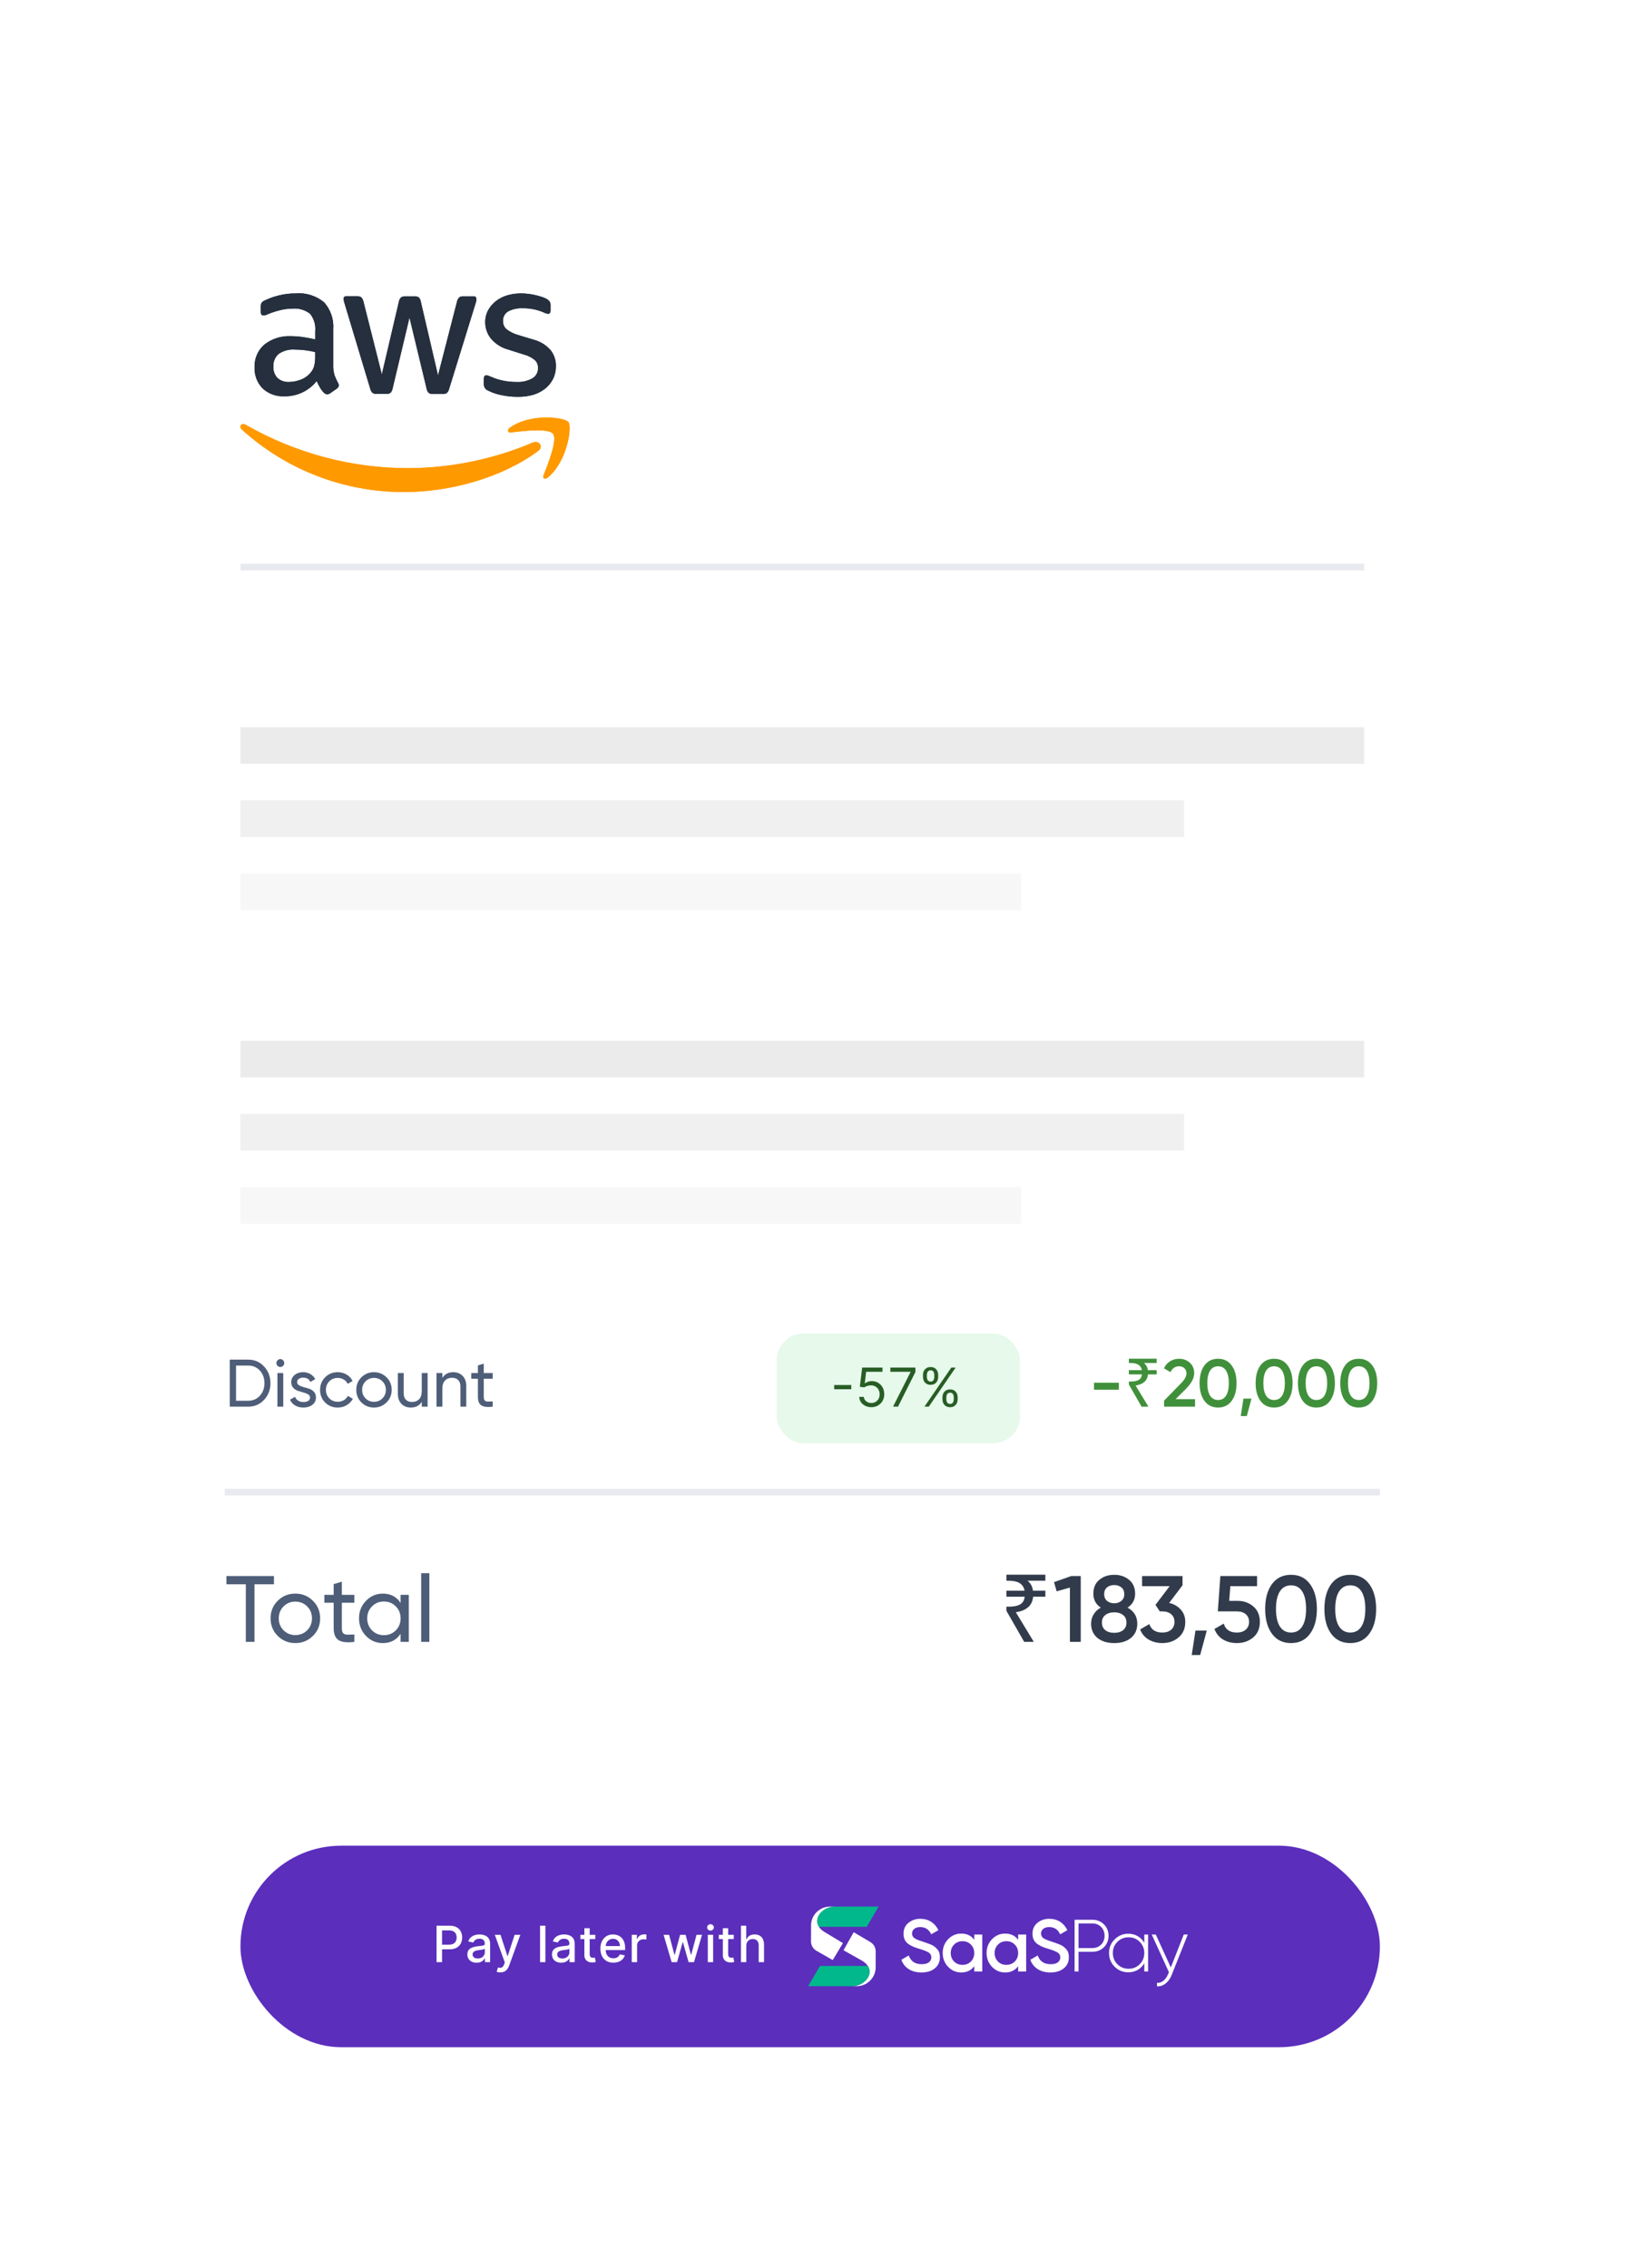 <svg width="313" height="434" viewBox="0 0 313 434" fill="none" xmlns="http://www.w3.org/2000/svg">
<g filter="url(#filter0_d_1_14262)">
<rect x="26" y="21" width="260.916" height="390.732" rx="15.424" fill="white"/>
<rect x="46" y="162" width="149.351" height="7" fill="#F7F7F7"/>
<rect x="46" y="148" width="180.534" height="7" fill="#F0F0F0"/>
<rect x="46" y="134" width="215" height="7" fill="#EBEBEB"/>
<rect x="46" y="222" width="149.351" height="7" fill="#F7F7F7"/>
<rect x="46" y="208" width="180.534" height="7" fill="#F0F0F0"/>
<rect x="46" y="194" width="215" height="7" fill="#EBEBEB"/>
<line x1="43" y1="280.357" x2="264" y2="280.357" stroke="#E8EAEF" stroke-width="1.285"/>
<path d="M52.411 296.404V297.988H48.686V309H47.031V297.988H43.324V296.404H52.411ZM59.864 307.866C58.941 308.778 57.819 309.234 56.5 309.234C55.18 309.234 54.058 308.778 53.135 307.866C52.223 306.955 51.767 305.833 51.767 304.501C51.767 303.17 52.223 302.048 53.135 301.137C54.058 300.225 55.18 299.769 56.5 299.769C57.819 299.769 58.941 300.225 59.864 301.137C60.788 302.048 61.25 303.17 61.25 304.501C61.25 305.833 60.788 306.955 59.864 307.866ZM56.5 307.704C57.399 307.704 58.155 307.399 58.767 306.787C59.379 306.175 59.685 305.413 59.685 304.501C59.685 303.59 59.379 302.828 58.767 302.216C58.155 301.604 57.399 301.298 56.5 301.298C55.612 301.298 54.862 301.604 54.25 302.216C53.639 302.828 53.333 303.59 53.333 304.501C53.333 305.413 53.639 306.175 54.25 306.787C54.862 307.399 55.612 307.704 56.5 307.704ZM67.797 301.514H65.403V306.391C65.403 306.835 65.487 307.153 65.655 307.345C65.835 307.524 66.105 307.62 66.465 307.632C66.825 307.632 67.269 307.62 67.797 307.596V309C66.429 309.18 65.427 309.072 64.792 308.676C64.156 308.268 63.838 307.506 63.838 306.391V301.514H62.057V300.003H63.838V297.952L65.403 297.484V300.003H67.797V301.514ZM76.643 300.003H78.208V309H76.643V307.452C75.863 308.64 74.73 309.234 73.242 309.234C71.982 309.234 70.909 308.778 70.021 307.866C69.133 306.943 68.689 305.821 68.689 304.501C68.689 303.182 69.133 302.066 70.021 301.155C70.909 300.231 71.982 299.769 73.242 299.769C74.73 299.769 75.863 300.363 76.643 301.55V300.003ZM73.44 307.722C74.352 307.722 75.113 307.417 75.725 306.805C76.337 306.181 76.643 305.413 76.643 304.501C76.643 303.59 76.337 302.828 75.725 302.216C75.113 301.592 74.352 301.28 73.44 301.28C72.54 301.28 71.784 301.592 71.173 302.216C70.561 302.828 70.255 303.59 70.255 304.501C70.255 305.413 70.561 306.181 71.173 306.805C71.784 307.417 72.54 307.722 73.44 307.722ZM80.58 309V295.864H82.146V309H80.58Z" fill="#4E5D78"/>
<path d="M195.949 309L192.548 303.062V302.27H192.944C193.58 302.27 194.114 302.21 194.546 302.09C194.99 301.97 195.338 301.772 195.589 301.496C195.841 301.22 195.991 300.843 196.039 300.363H192.548V299.211H196.021C195.937 298.767 195.769 298.407 195.517 298.131C195.266 297.844 194.924 297.634 194.492 297.502C194.072 297.37 193.556 297.304 192.944 297.304H192.548V296.152H199.998V297.304H196.597C196.873 297.532 197.101 297.802 197.281 298.113C197.461 298.425 197.575 298.791 197.623 299.211H199.998V300.363H197.659C197.575 301.238 197.239 301.922 196.651 302.414C196.075 302.894 195.308 303.2 194.348 303.332L197.785 309H195.949ZM204.969 296.404H206.769V309H204.699V298.617L202.162 299.337L201.658 297.574L204.969 296.404ZM215.731 302.45C216.967 303.134 217.584 304.154 217.584 305.509C217.584 306.661 217.183 307.572 216.379 308.244C215.575 308.904 214.507 309.234 213.176 309.234C211.844 309.234 210.771 308.904 209.955 308.244C209.151 307.572 208.749 306.661 208.749 305.509C208.749 304.861 208.911 304.274 209.235 303.746C209.559 303.206 210.015 302.774 210.603 302.45C209.655 301.826 209.181 300.939 209.181 299.787C209.181 298.635 209.565 297.748 210.333 297.124C211.101 296.488 212.048 296.17 213.176 296.17C214.291 296.17 215.233 296.488 216.001 297.124C216.781 297.748 217.171 298.635 217.171 299.787C217.171 300.939 216.691 301.826 215.731 302.45ZM213.176 298.131C212.612 298.131 212.15 298.281 211.79 298.581C211.43 298.881 211.25 299.313 211.25 299.877C211.25 300.417 211.43 300.843 211.79 301.155C212.162 301.466 212.624 301.622 213.176 301.622C213.716 301.622 214.172 301.466 214.543 301.155C214.915 300.843 215.101 300.417 215.101 299.877C215.101 299.313 214.915 298.881 214.543 298.581C214.184 298.281 213.728 298.131 213.176 298.131ZM213.176 307.273C213.872 307.273 214.435 307.105 214.867 306.769C215.299 306.421 215.515 305.935 215.515 305.311C215.515 304.687 215.299 304.208 214.867 303.872C214.435 303.524 213.872 303.35 213.176 303.35C212.468 303.35 211.898 303.524 211.466 303.872C211.035 304.208 210.819 304.687 210.819 305.311C210.819 305.935 211.035 306.421 211.466 306.769C211.898 307.105 212.468 307.273 213.176 307.273ZM223.689 301.55C224.601 301.766 225.338 302.192 225.902 302.828C226.478 303.452 226.766 304.238 226.766 305.185C226.766 306.445 226.34 307.435 225.488 308.154C224.637 308.874 223.593 309.234 222.357 309.234C221.398 309.234 220.534 309.012 219.766 308.568C219.01 308.124 218.465 307.476 218.129 306.625L219.892 305.599C220.264 306.679 221.086 307.219 222.357 307.219C223.077 307.219 223.647 307.039 224.067 306.679C224.487 306.307 224.697 305.809 224.697 305.185C224.697 304.561 224.487 304.07 224.067 303.71C223.647 303.35 223.077 303.17 222.357 303.17H221.89L221.062 301.928L223.779 298.347H218.507V296.404H226.244V298.167L223.689 301.55ZM230.878 306.841L229.618 311.519H227.999L228.719 306.841H230.878ZM236.756 301.155C237.955 301.155 238.969 301.514 239.797 302.234C240.624 302.942 241.038 303.926 241.038 305.185C241.038 306.445 240.612 307.435 239.761 308.154C238.909 308.874 237.865 309.234 236.63 309.234C235.634 309.234 234.752 309.006 233.984 308.55C233.217 308.082 232.671 307.411 232.347 306.535L234.128 305.509C234.464 306.649 235.298 307.219 236.63 307.219C237.337 307.219 237.901 307.039 238.321 306.679C238.753 306.307 238.969 305.809 238.969 305.185C238.969 304.561 238.759 304.07 238.339 303.71C237.919 303.35 237.361 303.17 236.666 303.17H232.995L233.481 296.404H240.498V298.347H235.388L235.172 301.155H236.756ZM250.635 307.452C249.771 308.64 248.559 309.234 247 309.234C245.44 309.234 244.223 308.64 243.347 307.452C242.483 306.265 242.051 304.681 242.051 302.702C242.051 300.723 242.483 299.139 243.347 297.952C244.223 296.764 245.44 296.17 247 296.17C248.559 296.17 249.771 296.764 250.635 297.952C251.51 299.139 251.948 300.723 251.948 302.702C251.948 304.681 251.51 306.265 250.635 307.452ZM247 307.219C247.935 307.219 248.649 306.829 249.141 306.049C249.633 305.269 249.879 304.154 249.879 302.702C249.879 301.25 249.633 300.135 249.141 299.355C248.649 298.575 247.935 298.185 247 298.185C246.076 298.185 245.362 298.575 244.858 299.355C244.367 300.135 244.121 301.25 244.121 302.702C244.121 304.154 244.367 305.269 244.858 306.049C245.362 306.829 246.076 307.219 247 307.219ZM261.969 307.452C261.105 308.64 259.893 309.234 258.334 309.234C256.774 309.234 255.557 308.64 254.681 307.452C253.817 306.265 253.386 304.681 253.386 302.702C253.386 300.723 253.817 299.139 254.681 297.952C255.557 296.764 256.774 296.17 258.334 296.17C259.893 296.17 261.105 296.764 261.969 297.952C262.844 299.139 263.282 300.723 263.282 302.702C263.282 304.681 262.844 306.265 261.969 307.452ZM258.334 307.219C259.27 307.219 259.983 306.829 260.475 306.049C260.967 305.269 261.213 304.154 261.213 302.702C261.213 301.25 260.967 300.135 260.475 299.355C259.983 298.575 259.27 298.185 258.334 298.185C257.41 298.185 256.696 298.575 256.193 299.355C255.701 300.135 255.455 301.25 255.455 302.702C255.455 304.154 255.701 305.269 256.193 306.049C256.696 306.829 257.41 307.219 258.334 307.219Z" fill="#323B4B"/>
<g clip-path="url(#clip0_1_14262)">
<path d="M63.753 64.742C63.733 65.376 63.814 66.009 63.993 66.617C64.177 67.138 64.404 67.642 64.673 68.124C64.765 68.269 64.817 68.435 64.824 68.606C64.811 68.734 64.767 68.857 64.697 68.965C64.627 69.073 64.533 69.163 64.421 69.226L63.161 70.113C62.998 70.228 62.806 70.294 62.607 70.303C62.49 70.299 62.374 70.271 62.268 70.221C62.162 70.171 62.067 70.1 61.989 70.012C61.697 69.721 61.443 69.393 61.233 69.036C61.023 68.682 60.809 68.26 60.591 67.77C59.853 68.696 58.914 69.439 57.846 69.944C56.778 70.449 55.609 70.702 54.429 70.683C53.667 70.725 52.905 70.613 52.186 70.354C51.468 70.096 50.808 69.695 50.246 69.176C49.725 68.643 49.32 68.008 49.056 67.311C48.791 66.613 48.673 65.868 48.709 65.122C48.675 64.312 48.823 63.504 49.142 62.759C49.46 62.014 49.941 61.349 50.548 60.816C52.007 59.661 53.835 59.08 55.689 59.182C56.431 59.184 57.172 59.239 57.907 59.346C58.68 59.456 59.482 59.608 60.313 59.802V58.257C60.436 57.046 60.078 55.835 59.318 54.888C58.346 54.136 57.124 53.787 55.904 53.912C55.143 53.916 54.386 54.01 53.648 54.191C52.88 54.376 52.126 54.617 51.393 54.913C51.156 55.023 50.911 55.116 50.662 55.192H50.334C50.04 55.192 49.893 54.972 49.893 54.533V53.532C49.875 53.278 49.928 53.024 50.044 52.798C50.202 52.603 50.406 52.451 50.637 52.354C51.48 51.948 52.362 51.63 53.27 51.404C54.336 51.129 55.433 50.993 56.533 50.999C58.513 50.823 60.482 51.437 62.014 52.709C62.638 53.41 63.113 54.23 63.412 55.12C63.711 56.011 63.827 56.953 63.753 57.89V64.742ZM55.248 67.947C55.987 67.936 56.719 67.804 57.416 67.554C58.183 67.287 58.866 66.819 59.394 66.199C59.719 65.834 59.96 65.402 60.099 64.932C60.244 64.336 60.312 63.723 60.301 63.108V62.222C59.665 62.069 59.022 61.95 58.373 61.867C57.721 61.783 57.065 61.741 56.407 61.74C55.304 61.657 54.206 61.957 53.295 62.589C52.967 62.881 52.706 63.242 52.534 63.648C52.362 64.053 52.282 64.492 52.3 64.932C52.27 65.337 52.323 65.743 52.455 66.127C52.587 66.51 52.796 66.862 53.069 67.162C53.363 67.43 53.707 67.638 54.081 67.772C54.455 67.907 54.852 67.966 55.248 67.947ZM72.069 70.227C71.785 70.253 71.501 70.182 71.263 70.024C71.04 69.799 70.887 69.513 70.822 69.201L65.921 52.912C65.825 52.637 65.762 52.352 65.731 52.063C65.721 51.992 65.727 51.92 65.749 51.852C65.771 51.784 65.809 51.723 65.859 51.672C65.909 51.622 65.971 51.584 66.038 51.561C66.106 51.539 66.178 51.533 66.248 51.544H68.302C68.59 51.515 68.879 51.586 69.121 51.746C69.329 51.979 69.473 52.263 69.537 52.57L73.052 66.503L76.316 52.57C76.366 52.262 76.511 51.979 76.731 51.759C76.984 51.602 77.28 51.531 77.576 51.556H79.264C79.56 51.531 79.856 51.602 80.108 51.759C80.326 51.984 80.467 52.272 80.511 52.582L83.8 66.693L87.429 52.582C87.496 52.274 87.644 51.99 87.857 51.759C88.099 51.599 88.388 51.527 88.676 51.556H90.617C90.687 51.546 90.759 51.552 90.826 51.574C90.894 51.596 90.955 51.634 91.005 51.685C91.056 51.735 91.093 51.797 91.116 51.865C91.138 51.933 91.144 52.005 91.133 52.076C91.144 52.185 91.144 52.295 91.133 52.405C91.093 52.581 91.042 52.754 90.982 52.924L85.942 69.214C85.877 69.525 85.724 69.811 85.501 70.037C85.263 70.194 84.978 70.266 84.695 70.24H82.855C82.557 70.271 82.258 70.195 82.011 70.024C81.795 69.789 81.654 69.493 81.608 69.176L78.344 55.61L75.118 69.163C75.072 69.48 74.931 69.776 74.715 70.012C74.468 70.182 74.169 70.258 73.871 70.227H72.069ZM98.983 70.784C97.897 70.786 96.815 70.663 95.757 70.417C94.916 70.247 94.102 69.961 93.338 69.568C93.108 69.471 92.913 69.306 92.776 69.097C92.639 68.887 92.567 68.641 92.57 68.39V67.326C92.57 66.887 92.729 66.668 93.048 66.668C93.182 66.67 93.314 66.695 93.439 66.744L93.968 66.959C94.708 67.288 95.481 67.534 96.274 67.694C97.103 67.865 97.948 67.95 98.794 67.947C99.859 68.01 100.921 67.769 101.856 67.25C102.197 67.047 102.477 66.755 102.668 66.405C102.858 66.055 102.952 65.66 102.939 65.262C102.946 64.991 102.9 64.722 102.803 64.47C102.705 64.218 102.559 63.987 102.372 63.792C101.736 63.257 100.986 62.875 100.18 62.678L97.143 61.715C95.865 61.358 94.726 60.615 93.88 59.587C93.204 58.714 92.837 57.64 92.834 56.534C92.817 55.717 93.012 54.909 93.401 54.191C93.778 53.516 94.288 52.925 94.9 52.456C95.543 51.965 96.269 51.596 97.043 51.366C97.898 51.118 98.785 50.994 99.676 50.999C100.148 50.999 100.619 51.028 101.087 51.088C101.566 51.147 102.02 51.227 102.448 51.328C102.876 51.43 103.275 51.539 103.645 51.658C103.949 51.754 104.244 51.877 104.527 52.025C104.766 52.154 104.976 52.331 105.144 52.544C105.278 52.751 105.344 52.995 105.333 53.241V54.242C105.333 54.681 105.174 54.9 104.854 54.9C104.572 54.869 104.298 54.783 104.048 54.647C102.777 54.092 101.402 53.816 100.016 53.836C99.052 53.786 98.092 53.991 97.231 54.432C96.909 54.621 96.645 54.896 96.47 55.227C96.294 55.558 96.213 55.932 96.236 56.306C96.23 56.585 96.281 56.862 96.388 57.119C96.494 57.377 96.653 57.609 96.853 57.801C97.533 58.347 98.318 58.744 99.159 58.966L102.133 59.866C103.392 60.195 104.522 60.902 105.371 61.892C106.037 62.762 106.384 63.836 106.354 64.932C106.365 65.78 106.175 66.618 105.799 67.377C105.433 68.102 104.912 68.738 104.275 69.239C103.58 69.778 102.789 70.178 101.944 70.417C100.98 70.682 99.982 70.806 98.983 70.784Z" fill="#252F3E"/>
<path fill-rule="evenodd" clip-rule="evenodd" d="M102.94 81.159C96.047 86.276 86.043 88.999 77.5 88.999C65.974 89.076 54.837 84.815 46.277 77.055C45.635 76.472 46.202 75.674 46.983 76.118C56.478 81.578 67.229 84.447 78.168 84.439C86.337 84.395 94.417 82.73 101.944 79.537C103.103 79.043 104.086 80.31 102.94 81.159Z" fill="#FF9900"/>
<path fill-rule="evenodd" clip-rule="evenodd" d="M105.812 77.867C104.93 76.727 99.978 77.335 97.761 77.601C97.093 77.677 96.98 77.094 97.585 76.664C101.528 73.877 108.005 74.675 108.748 75.612C109.492 76.55 108.547 83.073 104.855 86.189C104.288 86.67 103.746 86.417 103.998 85.784C104.83 83.681 106.694 79.007 105.812 77.867Z" fill="#FF9900"/>
<path d="M63.753 64.742C63.733 65.376 63.814 66.009 63.993 66.617C64.177 67.138 64.404 67.642 64.673 68.124C64.765 68.269 64.817 68.435 64.824 68.606C64.811 68.734 64.767 68.857 64.697 68.965C64.627 69.073 64.533 69.163 64.421 69.226L63.161 70.113C62.998 70.228 62.806 70.294 62.607 70.303C62.49 70.299 62.374 70.271 62.268 70.221C62.162 70.171 62.067 70.1 61.989 70.012C61.697 69.721 61.443 69.393 61.233 69.036C61.023 68.682 60.809 68.26 60.591 67.77C59.853 68.696 58.914 69.439 57.846 69.944C56.778 70.449 55.609 70.702 54.429 70.683C53.667 70.725 52.905 70.613 52.186 70.354C51.468 70.096 50.808 69.695 50.246 69.176C49.725 68.643 49.32 68.008 49.056 67.311C48.791 66.613 48.673 65.868 48.709 65.122C48.675 64.312 48.823 63.504 49.142 62.759C49.46 62.014 49.941 61.349 50.548 60.816C52.007 59.661 53.835 59.08 55.689 59.182C56.431 59.184 57.172 59.239 57.907 59.346C58.68 59.456 59.482 59.608 60.313 59.802V58.257C60.436 57.046 60.078 55.835 59.318 54.888C58.346 54.136 57.124 53.787 55.904 53.912C55.143 53.916 54.386 54.01 53.648 54.191C52.88 54.376 52.126 54.617 51.393 54.913C51.156 55.023 50.911 55.116 50.662 55.192H50.334C50.04 55.192 49.893 54.972 49.893 54.533V53.532C49.875 53.278 49.928 53.024 50.044 52.798C50.202 52.603 50.406 52.451 50.637 52.354C51.48 51.948 52.362 51.63 53.27 51.404C54.336 51.129 55.433 50.993 56.533 50.999C58.513 50.823 60.482 51.437 62.014 52.709C62.638 53.41 63.113 54.23 63.412 55.12C63.711 56.011 63.827 56.953 63.753 57.89V64.742ZM55.248 67.947C55.987 67.936 56.719 67.804 57.416 67.554C58.183 67.287 58.866 66.819 59.394 66.199C59.719 65.834 59.96 65.402 60.099 64.932C60.244 64.336 60.312 63.723 60.301 63.108V62.222C59.665 62.069 59.022 61.95 58.373 61.867C57.721 61.783 57.065 61.741 56.407 61.74C55.304 61.657 54.206 61.957 53.295 62.589C52.967 62.881 52.706 63.242 52.534 63.648C52.362 64.053 52.282 64.492 52.3 64.932C52.27 65.337 52.323 65.743 52.455 66.127C52.587 66.51 52.796 66.862 53.069 67.162C53.363 67.43 53.707 67.638 54.081 67.772C54.455 67.907 54.852 67.966 55.248 67.947ZM72.069 70.227C71.785 70.253 71.501 70.182 71.263 70.024C71.04 69.799 70.887 69.513 70.822 69.201L65.921 52.912C65.825 52.637 65.762 52.352 65.731 52.063C65.721 51.992 65.727 51.92 65.749 51.852C65.771 51.784 65.809 51.723 65.859 51.672C65.909 51.622 65.971 51.584 66.038 51.561C66.106 51.539 66.178 51.533 66.248 51.544H68.302C68.59 51.515 68.879 51.586 69.121 51.746C69.329 51.979 69.473 52.263 69.537 52.57L73.052 66.503L76.316 52.57C76.366 52.262 76.511 51.979 76.731 51.759C76.984 51.602 77.28 51.531 77.576 51.556H79.264C79.56 51.531 79.856 51.602 80.108 51.759C80.326 51.984 80.467 52.272 80.511 52.582L83.8 66.693L87.429 52.582C87.496 52.274 87.644 51.99 87.857 51.759C88.099 51.599 88.388 51.527 88.676 51.556H90.617C90.687 51.546 90.759 51.552 90.826 51.574C90.894 51.596 90.955 51.634 91.005 51.685C91.056 51.735 91.093 51.797 91.116 51.865C91.138 51.933 91.144 52.005 91.133 52.076C91.144 52.185 91.144 52.295 91.133 52.405C91.093 52.581 91.042 52.754 90.982 52.924L85.942 69.214C85.877 69.525 85.724 69.811 85.501 70.037C85.263 70.194 84.978 70.266 84.695 70.24H82.855C82.557 70.271 82.258 70.195 82.011 70.024C81.795 69.789 81.654 69.493 81.608 69.176L78.344 55.61L75.118 69.163C75.072 69.48 74.931 69.776 74.715 70.012C74.468 70.182 74.169 70.258 73.871 70.227H72.069ZM98.983 70.784C97.897 70.786 96.815 70.663 95.757 70.417C94.916 70.247 94.102 69.961 93.338 69.568C93.108 69.471 92.913 69.306 92.776 69.097C92.639 68.887 92.567 68.641 92.57 68.39V67.326C92.57 66.887 92.729 66.668 93.048 66.668C93.182 66.67 93.314 66.695 93.439 66.744L93.968 66.959C94.708 67.288 95.481 67.534 96.274 67.694C97.103 67.865 97.948 67.95 98.794 67.947C99.859 68.01 100.921 67.769 101.856 67.25C102.197 67.047 102.477 66.755 102.668 66.405C102.858 66.055 102.952 65.66 102.939 65.262C102.946 64.991 102.9 64.722 102.803 64.47C102.705 64.218 102.559 63.987 102.372 63.792C101.736 63.257 100.986 62.875 100.18 62.678L97.143 61.715C95.865 61.358 94.726 60.615 93.88 59.587C93.204 58.714 92.837 57.64 92.834 56.534C92.817 55.717 93.012 54.909 93.401 54.191C93.778 53.516 94.288 52.925 94.9 52.456C95.543 51.965 96.269 51.596 97.043 51.366C97.898 51.118 98.785 50.994 99.676 50.999C100.148 50.999 100.619 51.028 101.087 51.088C101.566 51.147 102.02 51.227 102.448 51.328C102.876 51.43 103.275 51.539 103.645 51.658C103.949 51.754 104.244 51.877 104.527 52.025C104.766 52.154 104.976 52.331 105.144 52.544C105.278 52.751 105.344 52.995 105.333 53.241V54.242C105.333 54.681 105.174 54.9 104.854 54.9C104.572 54.869 104.298 54.783 104.048 54.647C102.777 54.092 101.402 53.816 100.016 53.836C99.052 53.786 98.092 53.991 97.231 54.432C96.909 54.621 96.645 54.896 96.47 55.227C96.294 55.558 96.213 55.932 96.236 56.306C96.23 56.585 96.281 56.862 96.388 57.119C96.494 57.377 96.653 57.609 96.853 57.801C97.533 58.347 98.318 58.744 99.159 58.966L102.133 59.866C103.392 60.195 104.522 60.902 105.371 61.892C106.037 62.762 106.384 63.836 106.354 64.932C106.365 65.78 106.175 66.618 105.799 67.377C105.433 68.102 104.912 68.738 104.275 69.239C103.58 69.778 102.789 70.178 101.944 70.417C100.98 70.682 99.982 70.806 98.983 70.784Z" fill="#252F3E"/>
<path fill-rule="evenodd" clip-rule="evenodd" d="M102.94 81.159C96.047 86.276 86.043 88.999 77.5 88.999C65.974 89.076 54.837 84.815 46.277 77.055C45.635 76.472 46.202 75.674 46.983 76.118C56.478 81.578 67.229 84.447 78.168 84.439C86.337 84.395 94.417 82.73 101.944 79.537C103.103 79.043 104.086 80.31 102.94 81.159Z" fill="#FF9900"/>
<path fill-rule="evenodd" clip-rule="evenodd" d="M105.812 77.867C104.93 76.727 99.978 77.335 97.761 77.601C97.093 77.677 96.98 77.094 97.585 76.664C101.528 73.877 108.005 74.675 108.748 75.612C109.492 76.55 108.547 83.073 104.855 86.189C104.288 86.67 103.746 86.417 103.998 85.784C104.83 83.681 106.694 79.007 105.812 77.867Z" fill="#FF9900"/>
</g>
<line x1="46" y1="103.357" x2="261" y2="103.357" stroke="#E8EAEF" stroke-width="1.285"/>
<path d="M47.473 255.003C48.698 255.003 49.714 255.44 50.519 256.314C51.333 257.179 51.74 258.242 51.74 259.501C51.74 260.761 51.333 261.828 50.519 262.702C49.714 263.567 48.698 264 47.473 264H43.964V255.003H47.473ZM47.473 262.869C48.39 262.869 49.139 262.548 49.722 261.905C50.305 261.262 50.596 260.461 50.596 259.501C50.596 258.542 50.305 257.741 49.722 257.098C49.139 256.455 48.39 256.134 47.473 256.134H45.159V262.869H47.473ZM53.639 256.404C53.425 256.404 53.245 256.331 53.1 256.185C52.954 256.04 52.881 255.864 52.881 255.658C52.881 255.453 52.954 255.277 53.1 255.131C53.245 254.977 53.425 254.9 53.639 254.9C53.845 254.9 54.021 254.977 54.166 255.131C54.312 255.277 54.385 255.453 54.385 255.658C54.385 255.864 54.312 256.04 54.166 256.185C54.021 256.331 53.845 256.404 53.639 256.404ZM53.074 264V257.573H54.192V264H53.074ZM56.849 259.309C56.849 259.557 56.974 259.759 57.222 259.913C57.471 260.058 57.771 260.178 58.122 260.273C58.473 260.358 58.825 260.461 59.176 260.581C59.527 260.692 59.827 260.89 60.075 261.172C60.324 261.447 60.448 261.802 60.448 262.239C60.448 262.822 60.221 263.289 59.767 263.64C59.322 263.991 58.747 264.167 58.045 264.167C57.419 264.167 56.884 264.03 56.438 263.756C55.993 263.482 55.675 263.117 55.487 262.663L56.451 262.111C56.554 262.419 56.747 262.663 57.029 262.843C57.312 263.023 57.651 263.113 58.045 263.113C58.413 263.113 58.717 263.045 58.957 262.907C59.197 262.762 59.317 262.539 59.317 262.239C59.317 261.991 59.193 261.794 58.944 261.648C58.696 261.494 58.396 261.374 58.045 261.288C57.694 261.194 57.342 261.087 56.991 260.967C56.639 260.847 56.34 260.65 56.091 260.375C55.843 260.101 55.718 259.75 55.718 259.321C55.718 258.765 55.933 258.306 56.361 257.946C56.798 257.586 57.342 257.406 57.993 257.406C58.516 257.406 58.979 257.526 59.382 257.766C59.793 257.998 60.101 258.323 60.307 258.743L59.369 259.27C59.137 258.722 58.679 258.447 57.993 258.447C57.676 258.447 57.406 258.525 57.184 258.679C56.961 258.825 56.849 259.034 56.849 259.309ZM64.617 264.167C63.649 264.167 62.843 263.846 62.201 263.203C61.558 262.552 61.237 261.746 61.237 260.787C61.237 259.827 61.558 259.026 62.201 258.383C62.843 257.732 63.649 257.406 64.617 257.406C65.251 257.406 65.821 257.561 66.326 257.869C66.832 258.169 67.209 258.576 67.457 259.09L66.519 259.63C66.356 259.287 66.104 259.013 65.761 258.807C65.427 258.602 65.045 258.499 64.617 258.499C63.974 258.499 63.434 258.717 62.998 259.154C62.569 259.591 62.355 260.136 62.355 260.787C62.355 261.429 62.569 261.969 62.998 262.406C63.434 262.843 63.974 263.062 64.617 263.062C65.045 263.062 65.431 262.963 65.774 262.766C66.117 262.56 66.378 262.286 66.558 261.944L67.509 262.496C67.235 263.002 66.841 263.409 66.326 263.717C65.812 264.017 65.243 264.167 64.617 264.167ZM73.949 263.19C73.289 263.841 72.488 264.167 71.546 264.167C70.603 264.167 69.802 263.841 69.142 263.19C68.491 262.539 68.165 261.738 68.165 260.787C68.165 259.836 68.491 259.034 69.142 258.383C69.802 257.732 70.603 257.406 71.546 257.406C72.488 257.406 73.289 257.732 73.949 258.383C74.609 259.034 74.939 259.836 74.939 260.787C74.939 261.738 74.609 262.539 73.949 263.19ZM71.546 263.075C72.188 263.075 72.728 262.856 73.165 262.419C73.602 261.982 73.821 261.438 73.821 260.787C73.821 260.136 73.602 259.591 73.165 259.154C72.728 258.717 72.188 258.499 71.546 258.499C70.912 258.499 70.376 258.717 69.939 259.154C69.502 259.591 69.283 260.136 69.283 260.787C69.283 261.438 69.502 261.982 69.939 262.419C70.376 262.856 70.912 263.075 71.546 263.075ZM80.691 257.573H81.809V264H80.691V263.075C80.237 263.803 79.543 264.167 78.609 264.167C77.855 264.167 77.251 263.931 76.797 263.46C76.343 262.98 76.116 262.333 76.116 261.519V257.573H77.234V261.455C77.234 261.978 77.375 262.385 77.658 262.676C77.941 262.959 78.331 263.1 78.828 263.1C79.385 263.1 79.834 262.929 80.177 262.586C80.52 262.235 80.691 261.699 80.691 260.98V257.573ZM86.712 257.406C87.466 257.406 88.07 257.646 88.525 258.126C88.979 258.597 89.206 259.24 89.206 260.054V264H88.088V260.118C88.088 259.596 87.946 259.193 87.663 258.91C87.381 258.619 86.991 258.473 86.494 258.473C85.937 258.473 85.487 258.649 85.144 259C84.802 259.343 84.63 259.874 84.63 260.594V264H83.512V257.573H84.63V258.499C85.084 257.771 85.778 257.406 86.712 257.406ZM94.263 258.653H92.553V262.136C92.553 262.453 92.613 262.68 92.733 262.818C92.862 262.946 93.055 263.015 93.312 263.023C93.569 263.023 93.886 263.015 94.263 262.997V264C93.286 264.129 92.571 264.051 92.116 263.769C91.662 263.477 91.435 262.933 91.435 262.136V258.653H90.163V257.573H91.435V256.108L92.553 255.774V257.573H94.263V258.653Z" fill="#4E5D78"/>
<rect x="148.582" y="250" width="46.565" height="21" rx="5.141" fill="#E6F9EB"/>
<path d="M162.866 259.859V260.663H159.595V259.859H162.866ZM166.705 264.102C166.277 264.102 165.891 264.017 165.548 263.847C165.204 263.676 164.929 263.443 164.722 263.146C164.515 262.849 164.402 262.51 164.383 262.13H165.259C165.293 262.469 165.447 262.749 165.719 262.97C165.994 263.189 166.323 263.299 166.705 263.299C167.012 263.299 167.284 263.227 167.523 263.083C167.764 262.94 167.953 262.743 168.089 262.492C168.228 262.239 168.297 261.953 168.297 261.634C168.297 261.308 168.225 261.017 168.082 260.761C167.94 260.503 167.746 260.3 167.497 260.151C167.249 260.003 166.966 259.927 166.647 259.925C166.418 259.923 166.183 259.958 165.942 260.031C165.701 260.101 165.503 260.193 165.347 260.305L164.5 260.203L164.952 256.522H168.837V257.325H165.712L165.449 259.531H165.493C165.646 259.409 165.838 259.308 166.07 259.228C166.301 259.147 166.542 259.107 166.793 259.107C167.25 259.107 167.658 259.217 168.016 259.436C168.376 259.652 168.659 259.949 168.863 260.327C169.07 260.704 169.173 261.135 169.173 261.619C169.173 262.096 169.066 262.522 168.852 262.897C168.64 263.27 168.348 263.564 167.976 263.781C167.603 263.995 167.18 264.102 166.705 264.102ZM170.858 264L174.202 257.384V257.325H170.346V256.522H175.137V257.369L171.807 264H170.858ZM180.31 262.598V262.203C180.31 261.931 180.366 261.681 180.478 261.455C180.593 261.226 180.758 261.044 180.975 260.907C181.194 260.768 181.459 260.699 181.771 260.699C182.087 260.699 182.353 260.768 182.567 260.907C182.781 261.044 182.943 261.226 183.053 261.455C183.162 261.681 183.217 261.931 183.217 262.203V262.598C183.217 262.87 183.161 263.121 183.049 263.35C182.939 263.576 182.776 263.759 182.56 263.898C182.345 264.034 182.082 264.102 181.771 264.102C181.454 264.102 181.188 264.034 180.971 263.898C180.755 263.759 180.59 263.576 180.478 263.35C180.366 263.121 180.31 262.87 180.31 262.598ZM181.055 262.203V262.598C181.055 262.824 181.109 263.028 181.216 263.208C181.323 263.385 181.508 263.474 181.771 263.474C182.026 263.474 182.207 263.385 182.311 263.208C182.418 263.028 182.472 262.824 182.472 262.598V262.203C182.472 261.977 182.421 261.775 182.319 261.597C182.216 261.417 182.034 261.327 181.771 261.327C181.515 261.327 181.331 261.417 181.219 261.597C181.11 261.775 181.055 261.977 181.055 262.203ZM176.586 258.318V257.924C176.586 257.651 176.642 257.402 176.754 257.175C176.868 256.947 177.034 256.764 177.25 256.628C177.469 256.489 177.735 256.42 178.046 256.42C178.363 256.42 178.628 256.489 178.842 256.628C179.057 256.764 179.219 256.947 179.328 257.175C179.438 257.402 179.492 257.651 179.492 257.924V258.318C179.492 258.591 179.436 258.842 179.324 259.071C179.215 259.297 179.052 259.48 178.835 259.618C178.621 259.755 178.358 259.823 178.046 259.823C177.73 259.823 177.463 259.755 177.247 259.618C177.03 259.48 176.866 259.297 176.754 259.071C176.642 258.842 176.586 258.591 176.586 258.318ZM177.331 257.924V258.318C177.331 258.545 177.384 258.748 177.491 258.928C177.598 259.106 177.783 259.195 178.046 259.195C178.302 259.195 178.482 259.106 178.587 258.928C178.694 258.748 178.747 258.545 178.747 258.318V257.924C178.747 257.698 178.696 257.496 178.594 257.318C178.492 257.138 178.309 257.048 178.046 257.048C177.791 257.048 177.607 257.138 177.495 257.318C177.385 257.496 177.331 257.698 177.331 257.924ZM176.863 264L182.005 256.522H182.837L177.696 264H176.863Z" fill="#285D25"/>
<path d="M209.308 260.761V259.424H214.063V260.761H209.308ZM218.405 264L215.976 259.759V259.193H216.258C216.712 259.193 217.094 259.15 217.402 259.064C217.719 258.979 217.968 258.837 218.148 258.64C218.328 258.443 218.435 258.173 218.469 257.831H215.976V257.008H218.456C218.396 256.691 218.276 256.434 218.096 256.237C217.916 256.031 217.672 255.881 217.364 255.787C217.064 255.693 216.695 255.646 216.258 255.646H215.976V254.823H221.297V255.646H218.868C219.065 255.808 219.227 256.001 219.356 256.224C219.484 256.447 219.566 256.708 219.6 257.008H221.297V257.831H219.626C219.566 258.456 219.326 258.944 218.906 259.296C218.495 259.639 217.946 259.857 217.261 259.951L219.716 264H218.405ZM222.714 264V262.843L225.85 259.643C226.613 258.88 226.994 258.22 226.994 257.663C226.994 257.226 226.861 256.888 226.596 256.648C226.339 256.4 226.009 256.275 225.606 256.275C224.852 256.275 224.295 256.648 223.935 257.394L222.688 256.661C222.971 256.061 223.369 255.607 223.884 255.299C224.398 254.99 224.968 254.836 225.593 254.836C226.381 254.836 227.058 255.084 227.624 255.581C228.189 256.078 228.472 256.755 228.472 257.612C228.472 258.529 227.962 259.506 226.943 260.543L224.912 262.573H228.639V264H222.714ZM235.638 262.895C235.021 263.743 234.156 264.167 233.042 264.167C231.928 264.167 231.058 263.743 230.433 262.895C229.816 262.046 229.507 260.915 229.507 259.501C229.507 258.088 229.816 256.957 230.433 256.108C231.058 255.26 231.928 254.836 233.042 254.836C234.156 254.836 235.021 255.26 235.638 256.108C236.264 256.957 236.576 258.088 236.576 259.501C236.576 260.915 236.264 262.046 235.638 262.895ZM233.042 262.728C233.71 262.728 234.22 262.449 234.571 261.892C234.923 261.335 235.098 260.538 235.098 259.501C235.098 258.465 234.923 257.668 234.571 257.111C234.22 256.554 233.71 256.275 233.042 256.275C232.382 256.275 231.872 256.554 231.512 257.111C231.161 257.668 230.985 258.465 230.985 259.501C230.985 260.538 231.161 261.335 231.512 261.892C231.872 262.449 232.382 262.728 233.042 262.728ZM239.438 262.458L238.538 265.799H237.381L237.895 262.458H239.438ZM246.357 262.895C245.74 263.743 244.875 264.167 243.761 264.167C242.647 264.167 241.777 263.743 241.152 262.895C240.535 262.046 240.226 260.915 240.226 259.501C240.226 258.088 240.535 256.957 241.152 256.108C241.777 255.26 242.647 254.836 243.761 254.836C244.875 254.836 245.74 255.26 246.357 256.108C246.983 256.957 247.296 258.088 247.296 259.501C247.296 260.915 246.983 262.046 246.357 262.895ZM243.761 262.728C244.429 262.728 244.939 262.449 245.291 261.892C245.642 261.335 245.817 260.538 245.817 259.501C245.817 258.465 245.642 257.668 245.291 257.111C244.939 256.554 244.429 256.275 243.761 256.275C243.101 256.275 242.591 256.554 242.231 257.111C241.88 257.668 241.705 258.465 241.705 259.501C241.705 260.538 241.88 261.335 242.231 261.892C242.591 262.449 243.101 262.728 243.761 262.728ZM254.453 262.895C253.836 263.743 252.971 264.167 251.857 264.167C250.743 264.167 249.873 263.743 249.248 262.895C248.631 262.046 248.322 260.915 248.322 259.501C248.322 258.088 248.631 256.957 249.248 256.108C249.873 255.26 250.743 254.836 251.857 254.836C252.971 254.836 253.836 255.26 254.453 256.108C255.079 256.957 255.391 258.088 255.391 259.501C255.391 260.915 255.079 262.046 254.453 262.895ZM251.857 262.728C252.525 262.728 253.035 262.449 253.386 261.892C253.738 261.335 253.913 260.538 253.913 259.501C253.913 258.465 253.738 257.668 253.386 257.111C253.035 256.554 252.525 256.275 251.857 256.275C251.197 256.275 250.687 256.554 250.327 257.111C249.976 257.668 249.8 258.465 249.8 259.501C249.8 260.538 249.976 261.335 250.327 261.892C250.687 262.449 251.197 262.728 251.857 262.728ZM262.549 262.895C261.932 263.743 261.067 264.167 259.953 264.167C258.839 264.167 257.969 263.743 257.344 262.895C256.727 262.046 256.418 260.915 256.418 259.501C256.418 258.088 256.727 256.957 257.344 256.108C257.969 255.26 258.839 254.836 259.953 254.836C261.067 254.836 261.932 255.26 262.549 256.108C263.175 256.957 263.487 258.088 263.487 259.501C263.487 260.915 263.175 262.046 262.549 262.895ZM259.953 262.728C260.621 262.728 261.131 262.449 261.482 261.892C261.834 261.335 262.009 260.538 262.009 259.501C262.009 258.465 261.834 257.668 261.482 257.111C261.131 256.554 260.621 256.275 259.953 256.275C259.293 256.275 258.783 256.554 258.423 257.111C258.072 257.668 257.896 258.465 257.896 259.501C257.896 260.538 258.072 261.335 258.423 261.892C258.783 262.449 259.293 262.728 259.953 262.728Z" fill="#40903B"/>
<rect x="46" y="348" width="218" height="38.56" rx="19.28" fill="#5B2EBC"/>
<path d="M83.52 370.28V363.303H86.007C86.55 363.303 87 363.402 87.356 363.599C87.713 363.797 87.98 364.067 88.157 364.41C88.334 364.751 88.423 365.135 88.423 365.562C88.423 365.991 88.333 366.377 88.154 366.72C87.976 367.061 87.708 367.331 87.35 367.531C86.993 367.728 86.544 367.827 86.004 367.827H84.293V366.935H85.908C86.251 366.935 86.53 366.876 86.743 366.757C86.957 366.637 87.113 366.473 87.213 366.267C87.313 366.06 87.363 365.825 87.363 365.562C87.363 365.298 87.313 365.064 87.213 364.86C87.113 364.655 86.956 364.495 86.74 364.379C86.526 364.264 86.245 364.206 85.895 364.206H84.573V370.28H83.52ZM91.188 370.396C90.857 370.396 90.557 370.335 90.289 370.212C90.021 370.087 89.808 369.907 89.652 369.67C89.497 369.434 89.42 369.145 89.42 368.802C89.42 368.506 89.477 368.263 89.59 368.072C89.704 367.882 89.857 367.731 90.05 367.619C90.243 367.508 90.459 367.424 90.698 367.367C90.936 367.31 91.179 367.267 91.427 367.238C91.74 367.201 91.995 367.172 92.19 367.149C92.385 367.124 92.527 367.084 92.616 367.03C92.704 366.975 92.749 366.887 92.749 366.764V366.74C92.749 366.443 92.665 366.212 92.497 366.049C92.331 365.885 92.083 365.803 91.754 365.803C91.411 365.803 91.141 365.88 90.943 366.032C90.748 366.182 90.612 366.349 90.538 366.533L89.58 366.315C89.694 365.997 89.86 365.74 90.078 365.545C90.298 365.347 90.551 365.204 90.837 365.115C91.124 365.024 91.424 364.979 91.74 364.979C91.949 364.979 92.171 365.004 92.405 365.054C92.641 365.102 92.861 365.19 93.066 365.32C93.272 365.449 93.441 365.634 93.573 365.875C93.705 366.113 93.771 366.424 93.771 366.805V370.28H92.776V369.565H92.735C92.669 369.696 92.57 369.826 92.439 369.953C92.307 370.08 92.138 370.186 91.931 370.27C91.724 370.354 91.477 370.396 91.188 370.396ZM91.41 369.578C91.691 369.578 91.932 369.523 92.132 369.411C92.334 369.3 92.487 369.155 92.592 368.975C92.699 368.794 92.752 368.599 92.752 368.393V367.718C92.716 367.755 92.645 367.789 92.541 367.82C92.439 367.85 92.322 367.876 92.19 367.899C92.058 367.919 91.93 367.938 91.805 367.957C91.68 367.973 91.576 367.986 91.492 367.998C91.294 368.023 91.113 368.065 90.95 368.124C90.788 368.183 90.659 368.268 90.561 368.379C90.466 368.488 90.418 368.634 90.418 368.815C90.418 369.067 90.511 369.258 90.698 369.388C90.884 369.515 91.121 369.578 91.41 369.578ZM95.721 372.243C95.569 372.243 95.43 372.23 95.305 372.205C95.181 372.182 95.088 372.157 95.026 372.13L95.272 371.295C95.458 371.345 95.624 371.367 95.769 371.36C95.914 371.353 96.043 371.299 96.154 371.197C96.267 371.094 96.367 370.928 96.454 370.696L96.58 370.348L94.665 365.047H95.755L97.081 369.108H97.135L98.46 365.047H99.554L97.397 370.979C97.297 371.251 97.17 371.482 97.016 371.67C96.861 371.861 96.677 372.004 96.464 372.1C96.25 372.195 96.003 372.243 95.721 372.243ZM104.343 363.303V370.28H103.325V363.303H104.343ZM107.374 370.396C107.042 370.396 106.742 370.335 106.474 370.212C106.206 370.087 105.994 369.907 105.837 369.67C105.683 369.434 105.605 369.145 105.605 368.802C105.605 368.506 105.662 368.263 105.776 368.072C105.889 367.882 106.043 367.731 106.236 367.619C106.429 367.508 106.645 367.424 106.883 367.367C107.122 367.31 107.365 367.267 107.612 367.238C107.926 367.201 108.18 367.172 108.375 367.149C108.571 367.124 108.713 367.084 108.801 367.03C108.89 366.975 108.934 366.887 108.934 366.764V366.74C108.934 366.443 108.85 366.212 108.682 366.049C108.516 365.885 108.269 365.803 107.939 365.803C107.596 365.803 107.326 365.88 107.128 366.032C106.933 366.182 106.798 366.349 106.723 366.533L105.766 366.315C105.879 365.997 106.045 365.74 106.263 365.545C106.483 365.347 106.737 365.204 107.023 365.115C107.309 365.024 107.61 364.979 107.926 364.979C108.135 364.979 108.356 365.004 108.59 365.054C108.826 365.102 109.046 365.19 109.251 365.32C109.458 365.449 109.627 365.634 109.759 365.875C109.89 366.113 109.956 366.424 109.956 366.805V370.28H108.961V369.565H108.92C108.855 369.696 108.756 369.826 108.624 369.953C108.492 370.08 108.323 370.186 108.116 370.27C107.91 370.354 107.662 370.396 107.374 370.396ZM107.595 369.578C107.877 369.578 108.117 369.523 108.317 369.411C108.52 369.3 108.673 369.155 108.777 368.975C108.884 368.794 108.937 368.599 108.937 368.393V367.718C108.901 367.755 108.831 367.789 108.726 367.82C108.624 367.85 108.507 367.876 108.375 367.899C108.244 367.919 108.115 367.938 107.99 367.957C107.865 367.973 107.761 367.986 107.677 367.998C107.479 368.023 107.299 368.065 107.135 368.124C106.974 368.183 106.844 368.268 106.747 368.379C106.651 368.488 106.604 368.634 106.604 368.815C106.604 369.067 106.697 369.258 106.883 369.388C107.069 369.515 107.307 369.578 107.595 369.578ZM113.893 365.047V365.865H111.034V365.047H113.893ZM111.801 363.793H112.82V368.744C112.82 368.941 112.849 369.09 112.908 369.19C112.967 369.288 113.043 369.355 113.136 369.391C113.232 369.425 113.335 369.442 113.446 369.442C113.528 369.442 113.6 369.436 113.661 369.425C113.722 369.414 113.77 369.405 113.804 369.398L113.988 370.239C113.929 370.262 113.845 370.285 113.736 370.307C113.627 370.332 113.491 370.346 113.327 370.348C113.059 370.353 112.809 370.305 112.578 370.205C112.346 370.105 112.159 369.951 112.016 369.742C111.872 369.533 111.801 369.271 111.801 368.955V363.793ZM117.356 370.386C116.84 370.386 116.396 370.276 116.024 370.055C115.654 369.833 115.367 369.52 115.165 369.118C114.965 368.714 114.865 368.241 114.865 367.698C114.865 367.162 114.965 366.689 115.165 366.28C115.367 365.872 115.649 365.552 116.01 365.323C116.374 365.094 116.798 364.979 117.284 364.979C117.58 364.979 117.866 365.028 118.143 365.125C118.42 365.223 118.669 365.376 118.889 365.585C119.109 365.794 119.283 366.066 119.41 366.4C119.537 366.731 119.601 367.134 119.601 367.609V367.97H115.441V367.207H118.603C118.603 366.939 118.548 366.702 118.439 366.495C118.33 366.286 118.177 366.121 117.979 366.001C117.784 365.881 117.555 365.82 117.291 365.82C117.005 365.82 116.755 365.891 116.542 366.032C116.33 366.17 116.167 366.352 116.051 366.577C115.937 366.799 115.881 367.041 115.881 367.303V367.899C115.881 368.249 115.942 368.546 116.065 368.791C116.19 369.037 116.363 369.224 116.586 369.354C116.809 369.481 117.069 369.544 117.366 369.544C117.559 369.544 117.735 369.517 117.894 369.463C118.053 369.406 118.191 369.322 118.306 369.21C118.422 369.099 118.511 368.962 118.572 368.798L119.536 368.972C119.459 369.256 119.321 369.505 119.121 369.718C118.923 369.929 118.674 370.094 118.375 370.212C118.077 370.328 117.737 370.386 117.356 370.386ZM120.868 370.28V365.047H121.853V365.878H121.908C122.003 365.597 122.171 365.375 122.412 365.214C122.655 365.051 122.93 364.969 123.236 364.969C123.3 364.969 123.375 364.971 123.461 364.976C123.55 364.98 123.619 364.986 123.669 364.993V365.967C123.628 365.956 123.555 365.943 123.451 365.93C123.346 365.914 123.242 365.906 123.137 365.906C122.897 365.906 122.682 365.957 122.494 366.059C122.307 366.159 122.16 366.299 122.051 366.478C121.942 366.655 121.887 366.857 121.887 367.084V370.28H120.868ZM128.498 370.28L126.958 365.047H128.011L129.036 368.89H129.088L130.116 365.047H131.169L132.191 368.873H132.242L133.261 365.047H134.314L132.777 370.28H131.738L130.675 366.502H130.597L129.534 370.28H128.498ZM135.418 370.28V365.047H136.436V370.28H135.418ZM135.932 364.24C135.755 364.24 135.603 364.181 135.476 364.063C135.351 363.942 135.288 363.799 135.288 363.633C135.288 363.465 135.351 363.322 135.476 363.204C135.603 363.084 135.755 363.023 135.932 363.023C136.109 363.023 136.26 363.084 136.385 363.204C136.512 363.322 136.576 363.465 136.576 363.633C136.576 363.799 136.512 363.942 136.385 364.063C136.26 364.181 136.109 364.24 135.932 364.24ZM140.387 365.047V365.865H137.528V365.047H140.387ZM138.295 363.793H139.313V368.744C139.313 368.941 139.343 369.09 139.402 369.19C139.461 369.288 139.537 369.355 139.63 369.391C139.726 369.425 139.829 369.442 139.94 369.442C140.022 369.442 140.094 369.436 140.155 369.425C140.216 369.414 140.264 369.405 140.298 369.398L140.482 370.239C140.423 370.262 140.339 370.285 140.23 370.307C140.121 370.332 139.985 370.346 139.821 370.348C139.553 370.353 139.303 370.305 139.072 370.205C138.84 370.105 138.652 369.951 138.509 369.742C138.366 369.533 138.295 369.271 138.295 368.955V363.793ZM142.782 367.173V370.28H141.763V363.303H142.768V365.899H142.833C142.955 365.617 143.143 365.393 143.395 365.228C143.647 365.062 143.976 364.979 144.383 364.979C144.742 364.979 145.055 365.053 145.323 365.2C145.594 365.348 145.802 365.568 145.95 365.861C146.1 366.152 146.175 366.516 146.175 366.952V370.28H145.156V367.074C145.156 366.69 145.057 366.393 144.86 366.182C144.662 365.968 144.387 365.861 144.035 365.861C143.795 365.861 143.579 365.912 143.388 366.015C143.2 366.117 143.051 366.267 142.942 366.464C142.835 366.66 142.782 366.896 142.782 367.173Z" fill="white"/>
<path d="M176.291 372.258C175.333 372.258 174.517 372.041 173.843 371.607C173.179 371.173 172.714 370.579 172.448 369.825L173.857 369.005C174.256 370.117 175.081 370.674 176.334 370.674C176.951 370.674 177.411 370.556 177.715 370.32C178.028 370.075 178.184 369.759 178.184 369.372C178.184 368.967 178.018 368.66 177.686 368.453C177.354 368.236 176.766 368 175.921 367.746C175.447 367.604 175.062 367.472 174.768 367.349C174.474 367.227 174.161 367.057 173.829 366.84C173.506 366.614 173.264 366.336 173.103 366.006C172.942 365.676 172.861 365.289 172.861 364.846C172.861 363.969 173.174 363.276 173.8 362.766C174.427 362.248 175.181 361.988 176.063 361.988C176.861 361.988 177.558 362.182 178.156 362.568C178.754 362.955 179.214 363.488 179.536 364.167L178.156 364.959C177.738 364.035 177.041 363.573 176.063 363.573C175.589 363.573 175.209 363.686 174.925 363.912C174.64 364.129 174.498 364.426 174.498 364.803C174.498 365.171 174.64 365.463 174.925 365.68C175.219 365.888 175.746 366.109 176.505 366.345C176.884 366.468 177.159 366.562 177.33 366.628C177.511 366.685 177.757 366.779 178.07 366.911C178.393 367.043 178.635 367.175 178.796 367.307C178.958 367.439 179.128 367.604 179.309 367.802C179.498 368 179.631 368.226 179.707 368.481C179.783 368.736 179.821 369.023 179.821 369.344C179.821 370.24 179.494 370.952 178.839 371.48C178.194 371.999 177.344 372.258 176.291 372.258Z" fill="white"/>
<path d="M186.393 365.001H187.931V372.074H186.393V371.056C185.815 371.857 184.984 372.258 183.903 372.258C182.925 372.258 182.09 371.9 181.397 371.183C180.705 370.457 180.358 369.575 180.358 368.538C180.358 367.491 180.705 366.609 181.397 365.892C182.09 365.176 182.925 364.817 183.903 364.817C184.984 364.817 185.815 365.213 186.393 366.006V365.001ZM182.536 370.164C182.963 370.589 183.499 370.801 184.145 370.801C184.79 370.801 185.326 370.589 185.753 370.164C186.18 369.731 186.393 369.188 186.393 368.538C186.393 367.887 186.18 367.349 185.753 366.925C185.326 366.491 184.79 366.274 184.145 366.274C183.499 366.274 182.963 366.491 182.536 366.925C182.109 367.349 181.896 367.887 181.896 368.538C181.896 369.188 182.109 369.731 182.536 370.164Z" fill="white"/>
<path d="M194.789 365.001H196.327V372.074H194.789V371.056C194.211 371.857 193.38 372.258 192.299 372.258C191.321 372.258 190.486 371.9 189.793 371.183C189.101 370.457 188.754 369.575 188.754 368.538C188.754 367.491 189.101 366.609 189.793 365.892C190.486 365.176 191.321 364.817 192.299 364.817C193.38 364.817 194.211 365.213 194.789 366.006V365.001ZM190.932 370.164C191.359 370.589 191.895 370.801 192.541 370.801C193.186 370.801 193.722 370.589 194.149 370.164C194.576 369.731 194.789 369.188 194.789 368.538C194.789 367.887 194.576 367.349 194.149 366.925C193.722 366.491 193.186 366.274 192.541 366.274C191.895 366.274 191.359 366.491 190.932 366.925C190.505 367.349 190.292 367.887 190.292 368.538C190.292 369.188 190.505 369.731 190.932 370.164Z" fill="white"/>
<path d="M200.965 372.258C200.007 372.258 199.191 372.041 198.517 371.607C197.853 371.173 197.388 370.579 197.122 369.825L198.531 369.005C198.93 370.117 199.755 370.674 201.008 370.674C201.625 370.674 202.085 370.556 202.388 370.32C202.702 370.075 202.858 369.759 202.858 369.372C202.858 368.967 202.692 368.66 202.36 368.453C202.028 368.236 201.439 368 200.595 367.746C200.121 367.604 199.736 367.472 199.442 367.349C199.148 367.227 198.835 367.057 198.503 366.84C198.18 366.614 197.938 366.336 197.777 366.006C197.615 365.676 197.535 365.289 197.535 364.846C197.535 363.969 197.848 363.276 198.474 362.766C199.1 362.248 199.855 361.988 200.737 361.988C201.534 361.988 202.232 362.182 202.83 362.568C203.427 362.955 203.888 363.488 204.21 364.167L202.83 364.959C202.412 364.035 201.715 363.573 200.737 363.573C200.263 363.573 199.883 363.686 199.599 363.912C199.314 364.129 199.172 364.426 199.172 364.803C199.172 365.171 199.314 365.463 199.599 365.68C199.893 365.888 200.419 366.109 201.179 366.345C201.558 366.468 201.833 366.562 202.004 366.628C202.184 366.685 202.431 366.779 202.744 366.911C203.067 367.043 203.309 367.175 203.47 367.307C203.631 367.439 203.802 367.604 203.983 367.802C204.172 368 204.305 368.226 204.381 368.481C204.457 368.736 204.495 369.023 204.495 369.344C204.495 370.24 204.168 370.952 203.513 371.48C202.868 371.999 202.018 372.258 200.965 372.258Z" fill="white"/>
<path d="M208.979 362.172C209.871 362.172 210.611 362.465 211.2 363.049C211.788 363.634 212.082 364.365 212.082 365.242C212.082 366.119 211.788 366.85 211.2 367.434C210.611 368.01 209.871 368.297 208.979 368.297H206.346V372.074H205.592V362.172H208.979ZM208.979 367.59C209.662 367.59 210.222 367.368 210.659 366.925C211.105 366.482 211.328 365.921 211.328 365.242C211.328 364.553 211.105 363.988 210.659 363.544C210.222 363.101 209.662 362.879 208.979 362.879H206.346V367.59H208.979Z" fill="white"/>
<path d="M218.927 365.001H219.652V372.074H218.927V370.476C218.623 371.023 218.205 371.452 217.674 371.763C217.143 372.074 216.54 372.23 215.866 372.23C214.851 372.23 213.983 371.876 213.262 371.169C212.541 370.452 212.18 369.575 212.18 368.538C212.18 367.5 212.541 366.628 213.262 365.921C213.983 365.204 214.851 364.846 215.866 364.846C216.54 364.846 217.143 365.001 217.674 365.313C218.205 365.624 218.623 366.053 218.927 366.6V365.001ZM213.774 370.674C214.362 371.258 215.079 371.551 215.923 371.551C216.768 371.551 217.48 371.258 218.058 370.674C218.637 370.089 218.927 369.377 218.927 368.538C218.927 367.698 218.637 366.986 218.058 366.402C217.48 365.817 216.768 365.525 215.923 365.525C215.079 365.525 214.362 365.817 213.774 366.402C213.195 366.986 212.906 367.698 212.906 368.538C212.906 369.377 213.195 370.089 213.774 370.674Z" fill="white"/>
<path d="M226.478 365.001H227.246L224.172 372.725C223.897 373.423 223.508 373.97 223.005 374.366C222.502 374.771 221.952 374.95 221.354 374.903V374.238C221.809 374.276 222.217 374.144 222.578 373.842C222.948 373.55 223.247 373.13 223.475 372.583L223.631 372.201L220.357 365.001H221.126L224.001 371.296L226.478 365.001Z" fill="white"/>
<path d="M168.094 359.65L165.823 363.526H156.674C156.501 363.265 156.369 362.957 156.335 362.606C156.285 362.095 156.449 361.558 156.784 361.084C157.45 360.213 158.502 359.65 159.685 359.65H168.094Z" fill="#00B88B"/>
<path d="M163.309 374.882H163.309L163.6 374.884L163.309 374.882ZM164.823 369.944C164.822 369.945 164.822 369.946 164.821 369.948C164.912 369.994 165.597 370.361 166.027 371.009C166.201 371.271 166.333 371.579 166.367 371.93C166.416 372.441 166.252 372.977 165.917 373.453V373.453C165.251 374.322 164.199 374.886 163.016 374.886H163.889H163.891C165.815 374.886 167.395 373.396 167.528 371.517L167.53 371.009L167.539 368.22C167.539 367.487 167.144 366.802 166.507 366.432L163.329 364.558L161.38 368.007L164.823 369.944Z" fill="white"/>
<path d="M157.878 364.594C157.879 364.593 157.879 364.591 157.88 364.59C157.79 364.543 157.104 364.176 156.674 363.528C156.5 363.266 156.368 362.959 156.334 362.607C156.285 362.097 156.45 361.56 156.784 361.085V361.085C157.45 360.215 158.502 359.652 159.685 359.652H158.813H158.81C156.886 359.652 155.306 361.141 155.173 363.021L155.171 363.528L155.162 366.317C155.162 367.051 155.558 367.736 156.194 368.106L159.32 369.887L161.269 366.641L157.878 364.594Z" fill="white"/>
<path d="M154.606 374.886L156.878 371.009H166.027C166.2 371.27 166.332 371.579 166.366 371.93C166.415 372.44 166.251 372.977 165.917 373.452C165.25 374.322 164.198 374.886 163.015 374.886H154.606Z" fill="#00B88B"/>
</g>
<defs>
<filter id="filter0_d_1_14262" x="0.294" y="0.435" width="312.328" height="442.144" filterUnits="userSpaceOnUse" color-interpolation-filters="sRGB">
<feFlood flood-opacity="0" result="BackgroundImageFix"/>
<feColorMatrix in="SourceAlpha" type="matrix" values="0 0 0 0 0 0 0 0 0 0 0 0 0 0 0 0 0 0 127 0" result="hardAlpha"/>
<feOffset dy="5.141"/>
<feGaussianBlur stdDeviation="12.853"/>
<feComposite in2="hardAlpha" operator="out"/>
<feColorMatrix type="matrix" values="0 0 0 0 0.69 0 0 0 0 0.718 0 0 0 0 0.765 0 0 0 0.14 0"/>
<feBlend mode="normal" in2="BackgroundImageFix" result="effect1_dropShadow_1_14262"/>
<feBlend mode="normal" in="SourceGraphic" in2="effect1_dropShadow_1_14262" result="shape"/>
</filter>
<clipPath id="clip0_1_14262">
<rect width="63" height="38" fill="white" transform="translate(46 51)"/>
</clipPath>
</defs>
</svg>
